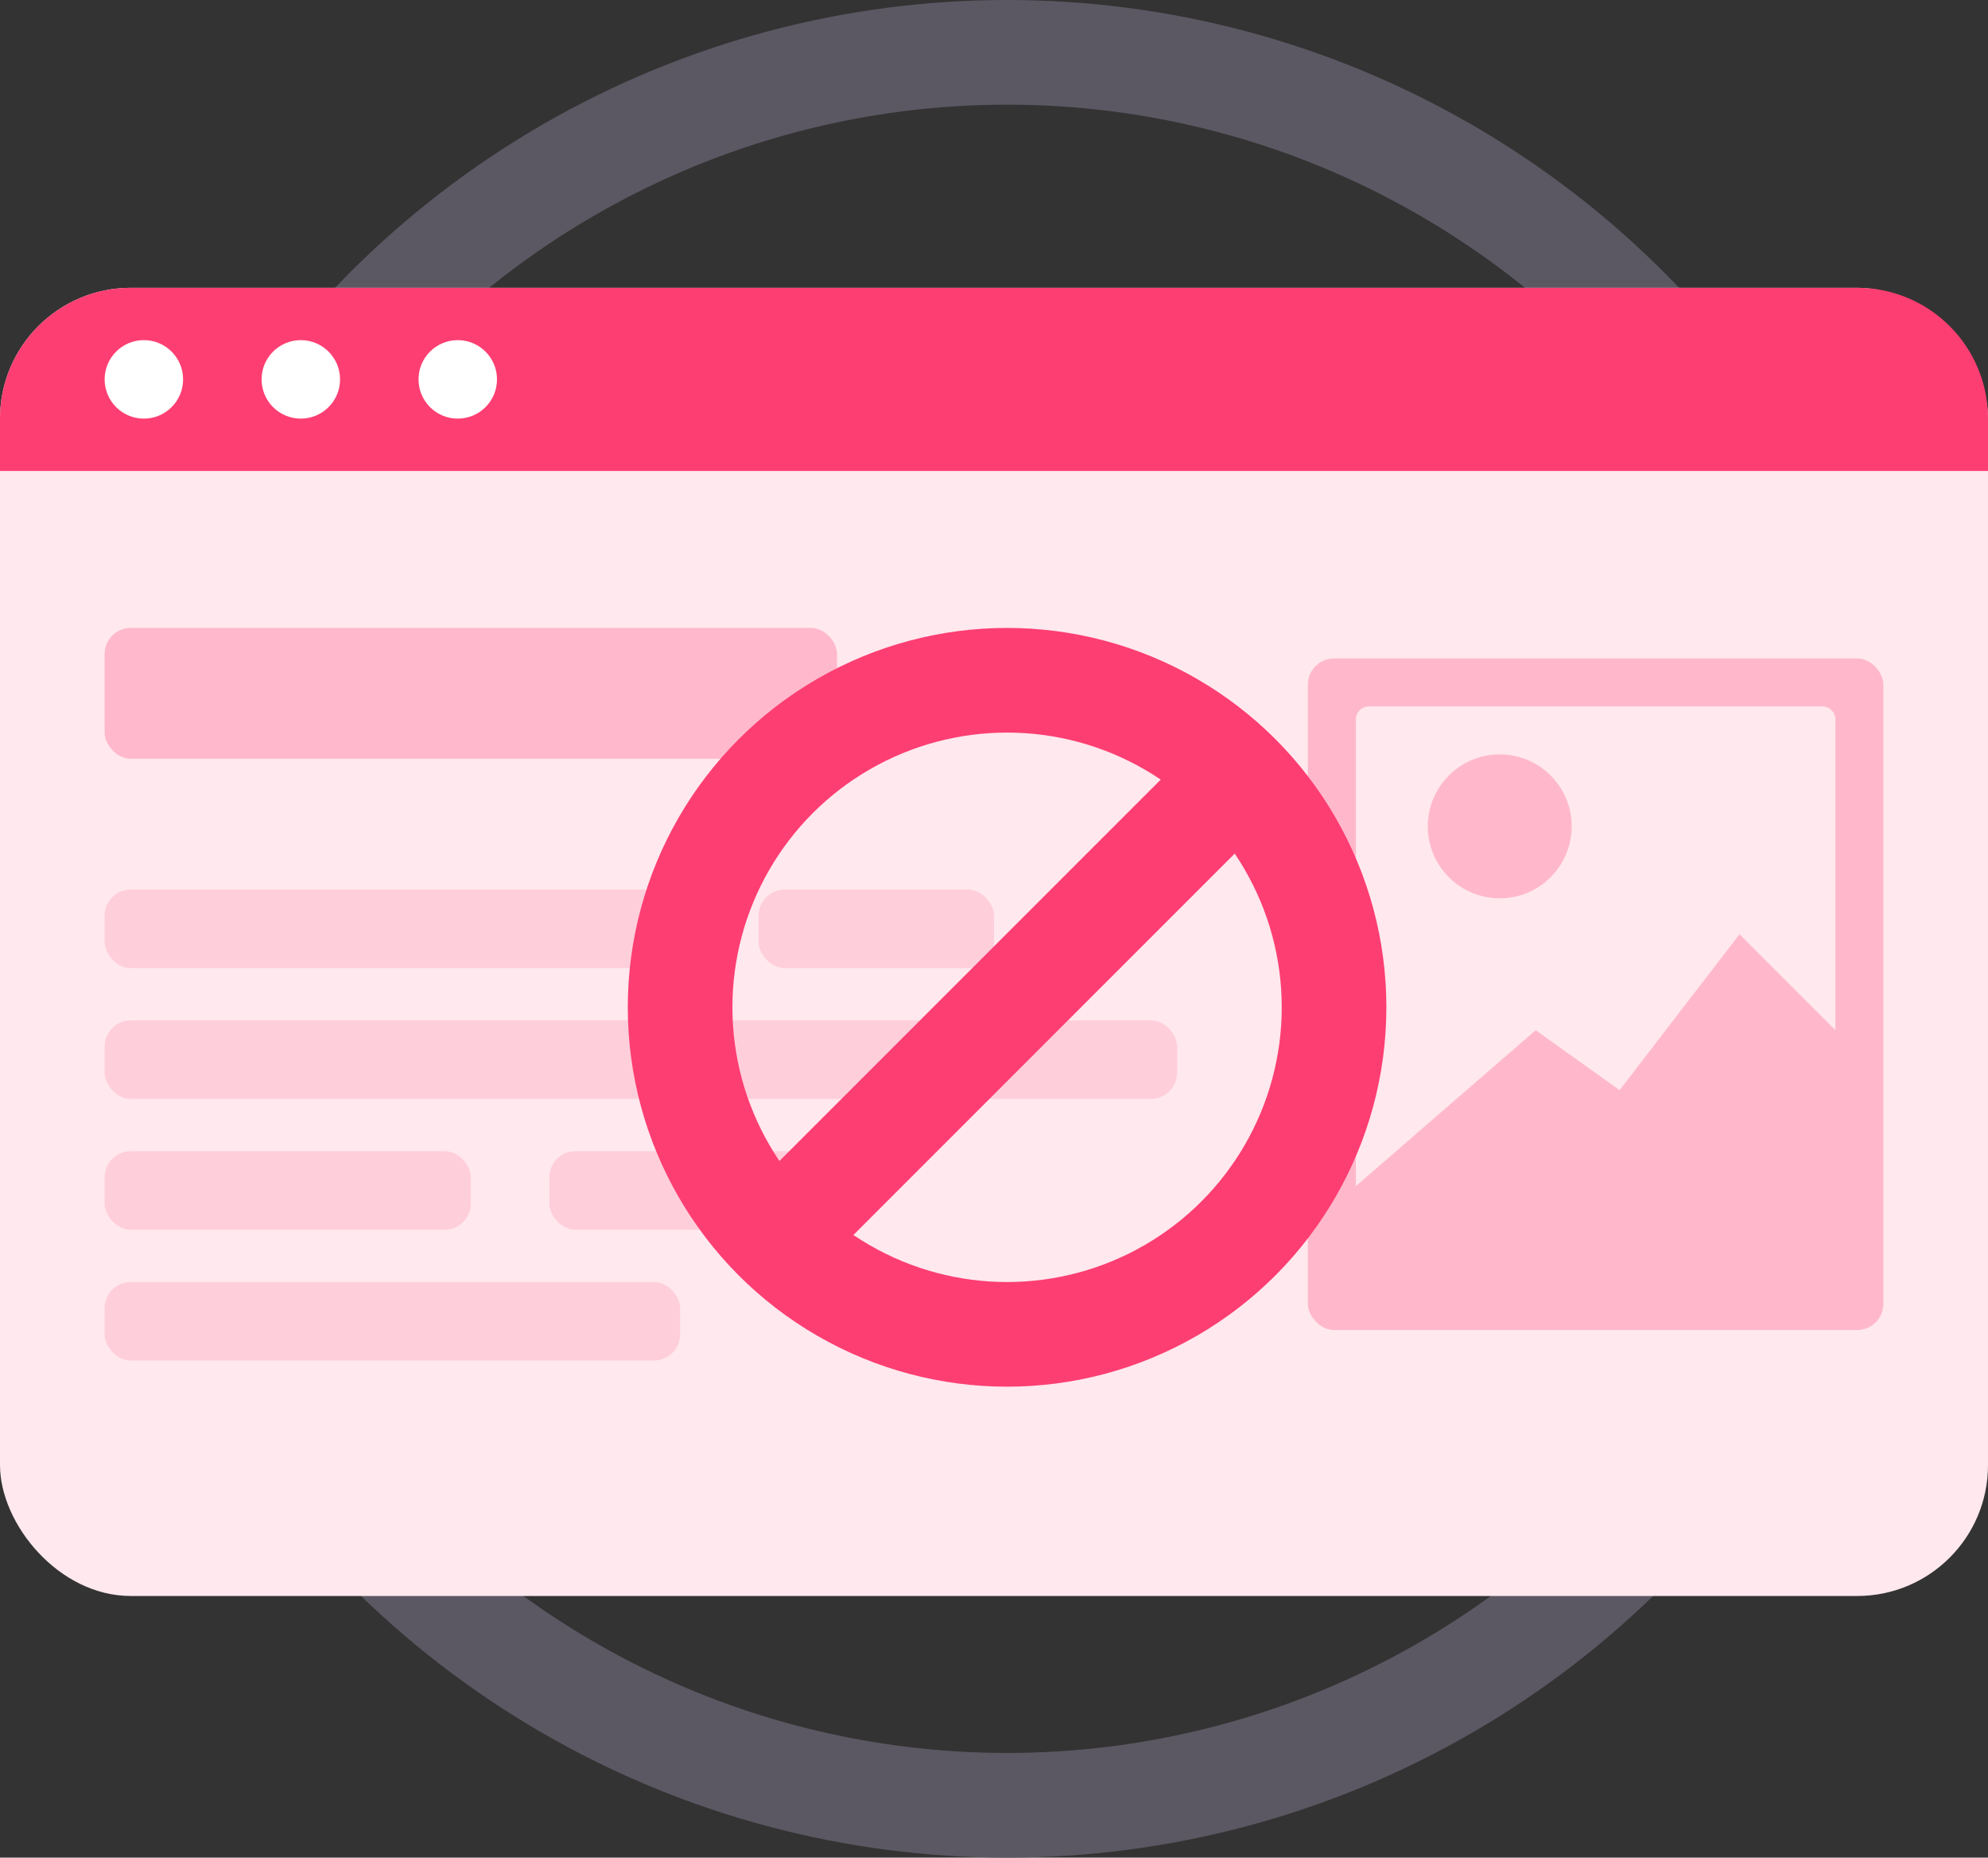 <svg width="76" height="71" viewBox="0 0 76 71" fill="none" xmlns="http://www.w3.org/2000/svg">
<rect x="0" y="0" width="76" height="71" fill="#333333" stroke="none"/>
<circle cx="38.5" cy="35.5" r="33.5" stroke="#5B5863" stroke-width="4"/>
<rect y="11" width="76" height="50" rx="5" fill="#FFE8EE"/>
<path d="M0 16C0 13.239 2.239 11 5 11H71C73.761 11 76 13.239 76 16V18H0V16Z" fill="#FD3E72"/>
<circle cx="5.5" cy="14.5" r="1.5" fill="white"/>
<circle cx="11.5" cy="14.5" r="1.5" fill="white"/>
<circle cx="17.5" cy="14.5" r="1.5" fill="white"/>
<rect x="4" y="24" width="28" height="5" rx="1" fill="#FFB8CC"/>
<rect x="4" y="34" width="22" height="3" rx="1" fill="#FFCEDB"/>
<rect x="29" y="34" width="9" height="3" rx="1" fill="#FFCEDB"/>
<rect x="4" y="39" width="41" height="3" rx="1" fill="#FFCEDB"/>
<rect x="4" y="44" width="14" height="3" rx="1" fill="#FFCEDB"/>
<rect x="21" y="44" width="12" height="3" rx="1" fill="#FFCEDB"/>
<rect x="4" y="49" width="22" height="3" rx="1" fill="#FFCEDB"/>
<rect x="50" y="25.167" width="22" height="25.667" rx="1" fill="#FFB8CB"/>
<path d="M51.834 27.5C51.834 27.224 52.057 27 52.334 27H69.667C69.943 27 70.167 27.224 70.167 27.5V39.376L66.5 35.709L61.917 41.667L58.709 39.376L51.834 45.334V27.5Z" fill="#FFE8EE"/>
<circle cx="57.334" cy="31.584" r="2.75" fill="#FFB8CB"/>
<circle cx="38.5" cy="38.5" r="12.5" stroke="#FD3E72" stroke-width="4"/>
<path d="M47.5 29.5L29.5 47.5" stroke="#FD3E72" stroke-width="4"/>
</svg>
